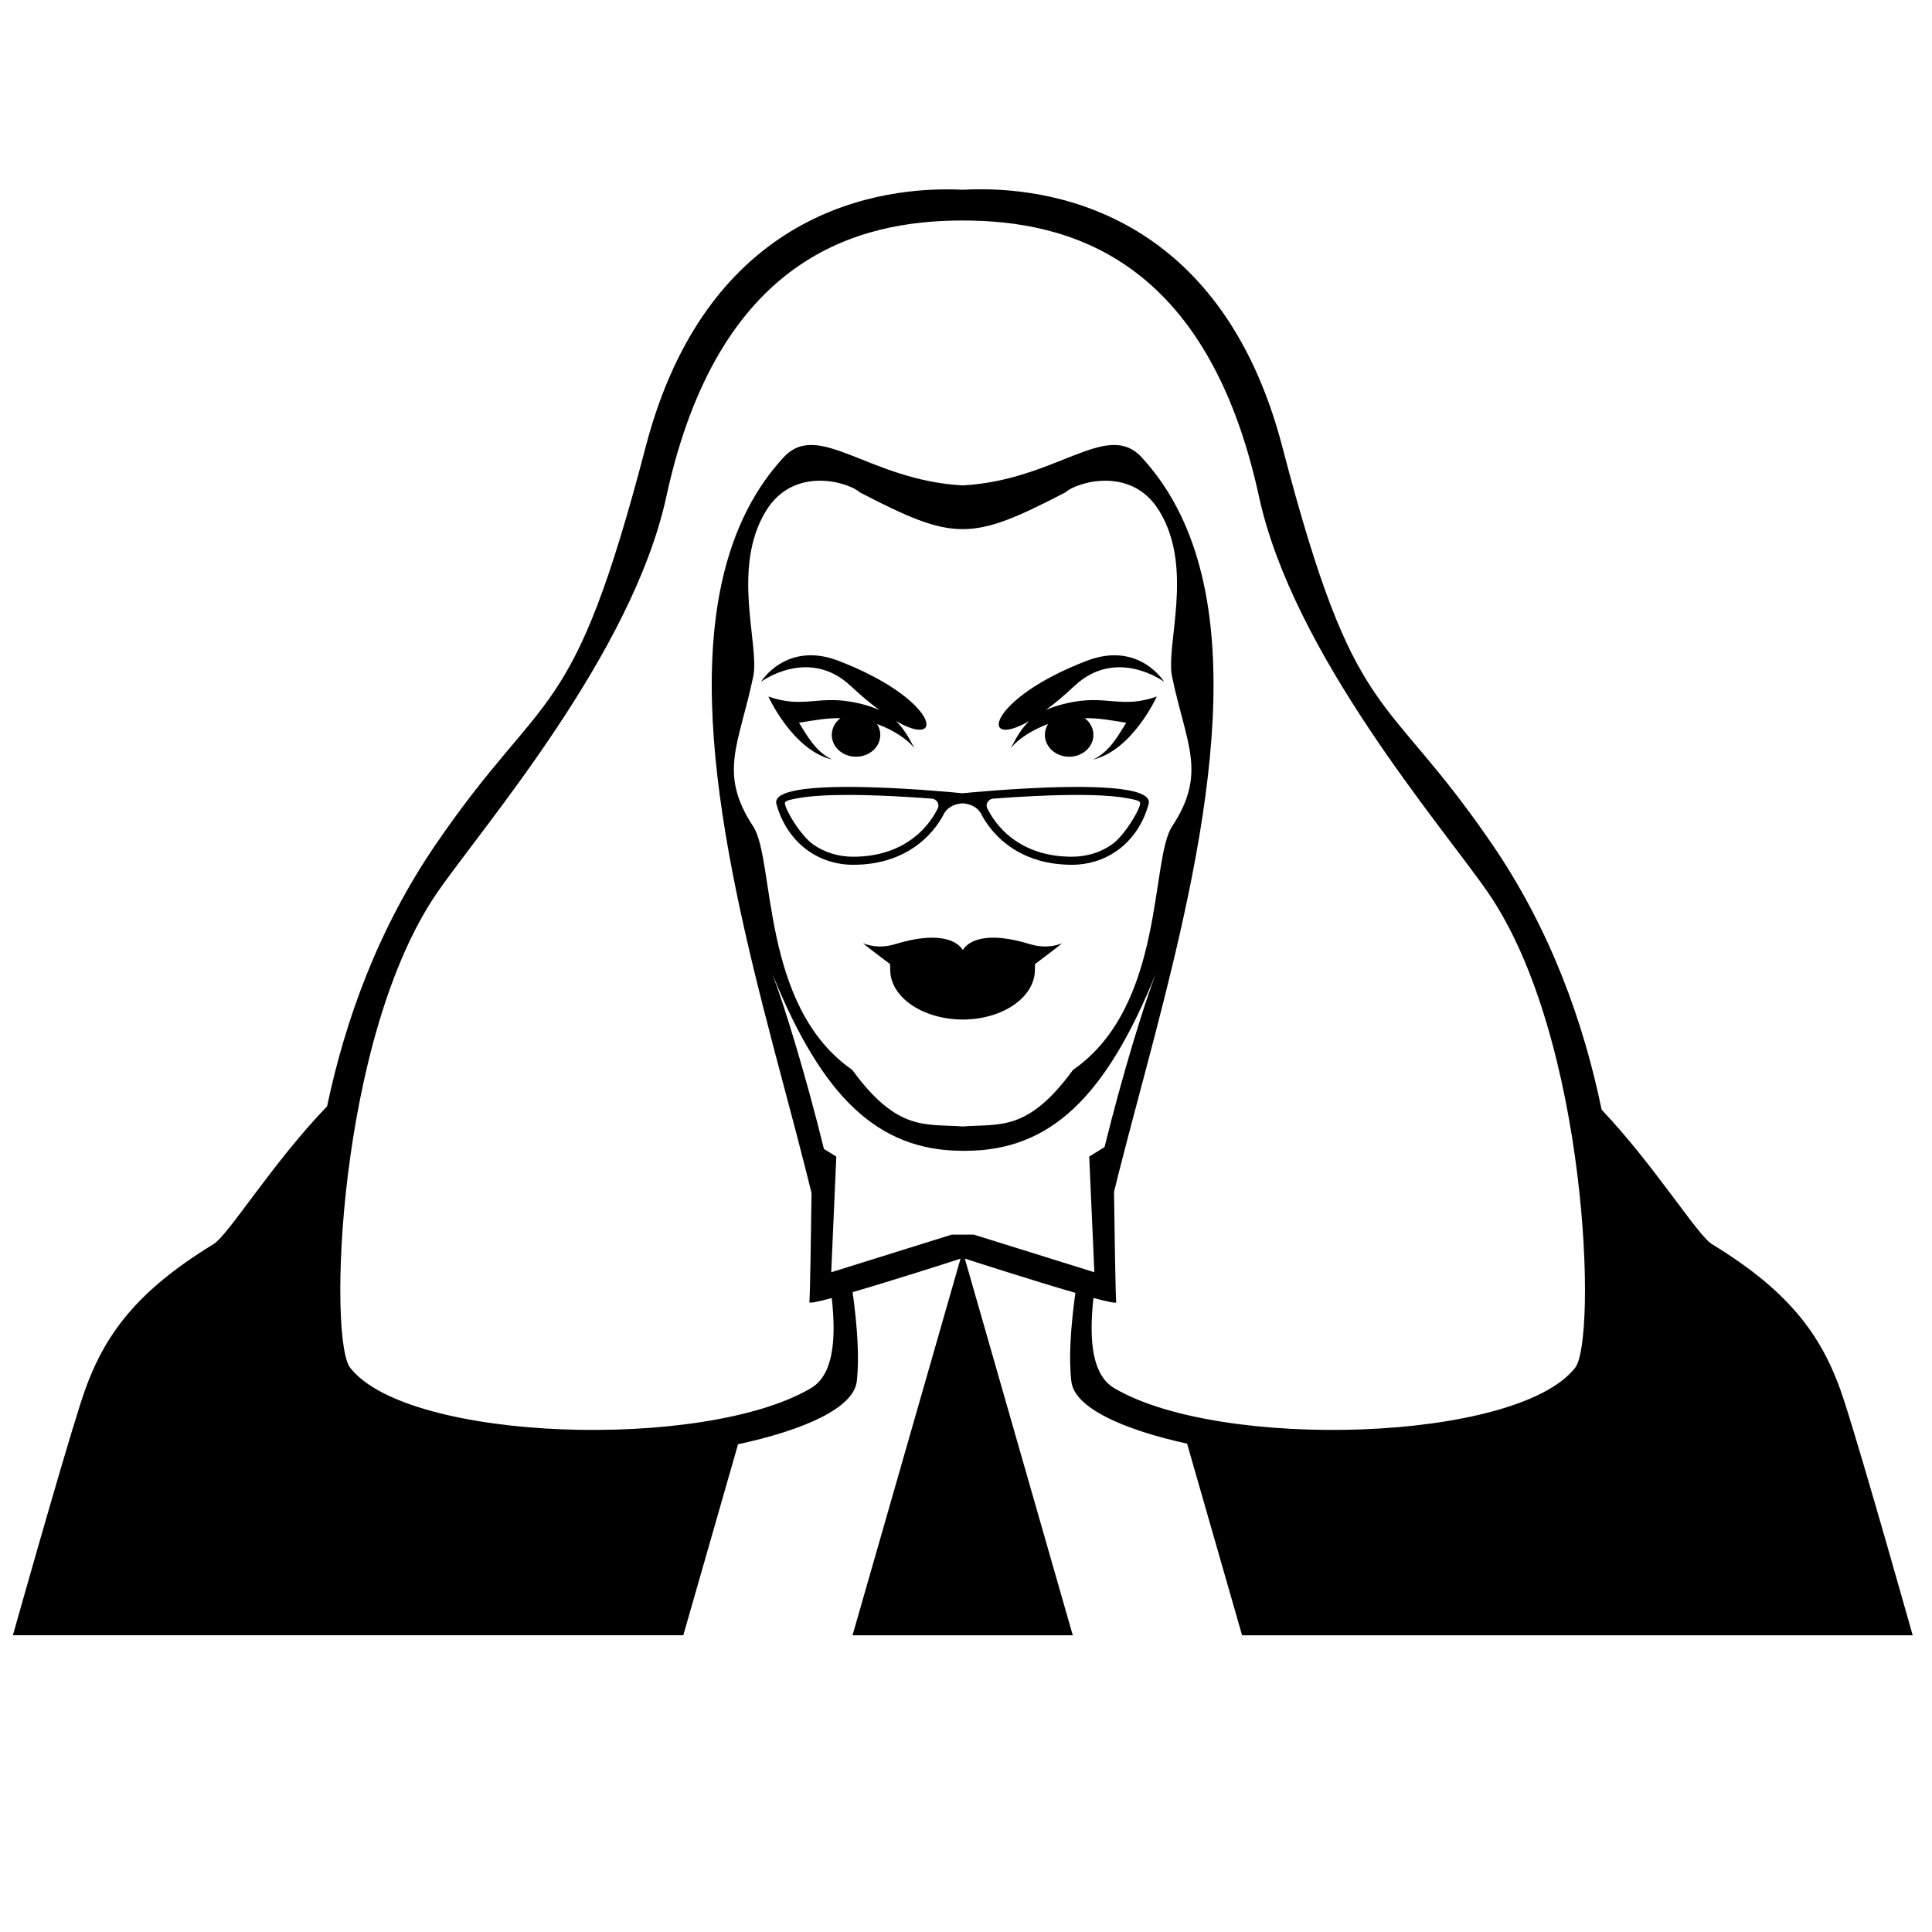 <?xml version="1.0" encoding="UTF-8"?>
<svg width="1200pt" height="1200pt" version="1.1" viewBox="0 0 1200 1200" xmlns="http://www.w3.org/2000/svg">
 <path d="m534.04 305.8c-6.445-6-40.766-17.113-58.297 11.578-21.77 35.629-3.828 83.293-7.894 102.83-8.785 42.191-21.973 59.762 0 93.156 13.586 20.664 4.391 111.61 61.512 151.16 28.129 38.676 45.719 33.383 68.543 35.137 22.859-1.754 40.414 3.539 68.566-35.137 57.133-39.551 47.914-130.5 61.512-151.16 21.973-33.395 8.797-50.977 0-93.156-4.078-19.535 13.836-67.199-7.906-102.83-17.52-28.691-51.84-17.578-58.309-11.578-29.508 15.359-46.754 22.871-63.84 22.859-17.086 0.012-34.344-7.5-63.887-22.859zm57.086 461.05h13.75l74.844 23.363-3.18-71.855 9.516-5.879c11.074-44.832 23.879-86.555 31.727-107.5-30.938 76.488-65.531 109.77-118.12 109.81-1.766-0.023-1.766 0-1.766 0-52.598-0.047-87.18-33.324-118.11-109.81 7.859 21.109 20.832 63.383 31.969 108.65l7.691 4.754-3.156 71.844zm-74.484 39.383c-8.438 2.269-13.992 3.445-13.922 2.578 0.445-5.207 0.996-40.57 1.344-67.738-1.117-4.644-2.293-9.371-3.527-14.184-7.883-31.297-17.566-66.047-26.734-102.19-31.441-124.01-57.051-264.7 12.863-340.59 21.781-23.652 52.883 14.258 111.24 17.375 58.344-3.109 89.449-41.027 111.25-17.375 70.055 76.008 44.207 217.04 12.684 341.22-9.336 36.984-19.234 72.469-27.254 104.26-0.875 3.648-1.789 7.211-2.652 10.727 0.359 27.254 0.926 63.254 1.367 68.508 0.07 0.863-5.578-0.324-14.137-2.629-3.098 28.285-0.203 48.254 12.961 56.039 65.867 38.891 249.52 33.469 286.03-12.445 14.016-16.188 8.27-205.73-54.324-296-28.523-41.16-120.71-147.72-141.84-245.33-32.293-148.75-118.78-171.5-184.08-171.5-65.281 0-151.77 22.754-184.04 171.5-21.191 97.609-113.34 204.17-141.89 245.33-62.578 90.277-68.328 279.82-54.289 296 36.527 45.91 220.13 51.336 285.97 12.445 13.129-7.785 16.066-27.73 12.973-55.992zm79.957-24.453c-7.344 2.387-41.941 13.5-67.031 20.797 3.047 21.984 4.246 41.387 2.578 55.477-1.945 16.309-32.062 30.047-73.727 39l-34.008 118.63h-416.4s29.484-104.86 42.266-144.82c12.781-39.984 32.879-67.824 82.441-98.184 9.215-5.664 36.336-50.125 70.43-85.523 11.184-52.969 31.379-109.85 67.559-162.76 68.102-99.613 84.551-71.375 130.33-246.84 38.344-147 145.64-162.22 196.84-159.7l0.875-0.035 0.887-0.035c51.215-2.449 158.5 12.781 196.85 159.77 45.758 175.46 62.258 147.23 130.32 246.84 36.648 53.617 56.93 111.29 67.992 164.84 33.168 35.039 59.41 77.867 68.41 83.438 49.598 30.336 69.695 58.199 82.477 98.184 12.82 39.957 42.316 144.85 42.316 144.85h-416.52l-34.164-119.02c-40.715-8.977-69.984-22.523-71.879-38.629-1.691-13.98-0.492-33.238 2.484-55.031-25.285-7.332-61.465-18.961-68.664-21.301l67.066 233.98h-136.81zm1.246-282.79c-4.5 0.203-8.855 2.113-11.293 5.977-0.324 0.516-3.973 8.867-13.141 16.945-5.496 4.848-12.984 9.602-22.922 12.469-5.965 1.715-12.742 2.746-20.531 2.746-10.465 0-19.836-3.047-27.562-8.398-9.77-6.758-16.922-17.184-20.242-29.746-0.719-3.996 4.309-6.562 12.648-8.113 6.059-1.141 13.848-1.754 22.488-1.98 4.5-0.133 9.215-0.156 14.039-0.098 4.356 0.047 8.762 0.156 13.176 0.312 12.527 0.434 24.805 1.234 34.57 1.98 9.059 0.695 15.926 1.344 18.77 1.633 2.856-0.289 9.742-0.938 18.77-1.633 9.758-0.742 22.043-1.535 34.586-1.98 4.379-0.156 8.809-0.254 13.152-0.312 4.824-0.047 9.574-0.023 14.074 0.098 8.629 0.238 16.414 0.84 22.477 1.98 8.305 1.547 13.344 4.117 12.637 8.113-3.289 12.562-10.441 22.992-20.242 29.746-7.738 5.34-17.113 8.398-27.539 8.398-7.777 0-14.578-1.043-20.555-2.746-9.91-2.867-17.41-7.609-22.945-12.469-9.145-8.074-12.793-16.414-13.129-16.945-2.394-3.875-6.809-5.773-11.285-5.977zm-15.492 3.312c1.477-2.375-0.215-6-3.672-6.254-9.684-0.742-21.898-1.523-34.344-1.969-4.356-0.156-8.762-0.266-13.055-0.301-4.754-0.047-9.422-0.023-13.871 0.098-8.305 0.227-15.828 0.781-21.684 1.883-4.008 0.742-6.938 1.262-8.074 2.508-1.547 1.789 8.988 20.438 17.594 26.363 6.863 4.754 15.254 7.5 24.719 7.5 7.32 0 13.668-0.996 19.117-2.566 9.191-2.629 16.031-6.984 21.047-11.398 4.211-3.695 7.129-7.453 9.023-10.332 2.07-3.098 3.043-5.281 3.199-5.531zm30.984 0c0.18 0.254 1.152 2.438 3.215 5.531 1.906 2.879 4.824 6.637 9 10.332 5.016 4.414 11.879 8.773 21.047 11.398 5.461 1.559 11.809 2.566 19.152 2.566 9.445 0 17.832-2.746 24.719-7.5 8.617-5.93 19.152-24.574 17.566-26.363-1.094-1.246-4.031-1.766-8.051-2.508-5.844-1.094-13.355-1.656-21.672-1.883-4.453-0.133-9.145-0.156-13.871-0.098-4.309 0.035-8.723 0.156-13.078 0.301-12.422 0.445-24.637 1.223-34.344 1.969-3.481 0.254-5.16 3.879-3.684 6.254zm-15.324 87.754c3.875-6.266 15.77-11.629 41.855-3.59 11.723 3.613 20.125-0.863 19.848-0.602-2.977 2.578-16.848 12.938-16.848 12.938l-0.07 3.539c0 17.016-19.859 30.828-44.785 30.926-24.938-0.098-45.086-13.895-45.086-30.926l-0.094-3.535s-13.848-10.355-16.836-12.938c-0.238-0.266 8.148 4.211 19.848 0.602 26.09-8.039 38.293-2.688 42.168 3.586zm-81.215-118.28c-24.504-5.879-39.539-39.133-39.539-39.133 22.559 7.871 31.234-1.535 55.871 4.141 5.16 1.188 9.422 2.578 13.02 4.223-5.293-3.91-11.258-8.855-17.797-14.988-26.125-24.445-55.668-2.555-55.668-2.555s15.574-25.488 48.109-13.02c61.801 23.699 67.379 55.703 35.688 37.402 4.691 4.477 7.934 10.043 11.508 16.98-4.402-5.891-13.922-11.762-23.23-15.121 1.066 1.656 1.754 3.551 1.945 5.578 0.742 7.453-5.398 14.039-13.715 14.688-8.281 0.648-15.59-4.871-16.309-12.324-0.434-4.598 1.703-8.832 5.34-11.578-8.473-0.121-15.289 1.152-25.738 2.844 4.484 7.035 9.871 17.762 20.516 22.863zm162.21 0c10.645-5.102 15.996-15.828 20.496-22.859-10.465-1.691-17.281-2.965-25.754-2.844 3.648 2.746 5.762 6.996 5.34 11.578-0.742 7.453-8.051 12.973-16.332 12.324-8.293-0.648-14.41-7.234-13.715-14.688 0.215-2.027 0.875-3.926 1.945-5.578-9.301 3.348-18.77 9.227-23.23 15.121 3.59-6.938 6.816-12.504 11.508-16.98-31.703 18.301-26.113-13.715 35.699-37.402 32.555-12.469 48.098 13.02 48.098 13.02s-29.531-21.887-55.668 2.555c-6.539 6.133-12.48 11.074-17.762 14.988 3.59-1.645 7.812-3.035 12.984-4.223 24.684-5.676 33.324 3.742 55.871-4.141 0.012-0.004-15.023 33.246-39.48 39.129zm-80.195 294.45-0.805 0.648z"/>
</svg>
